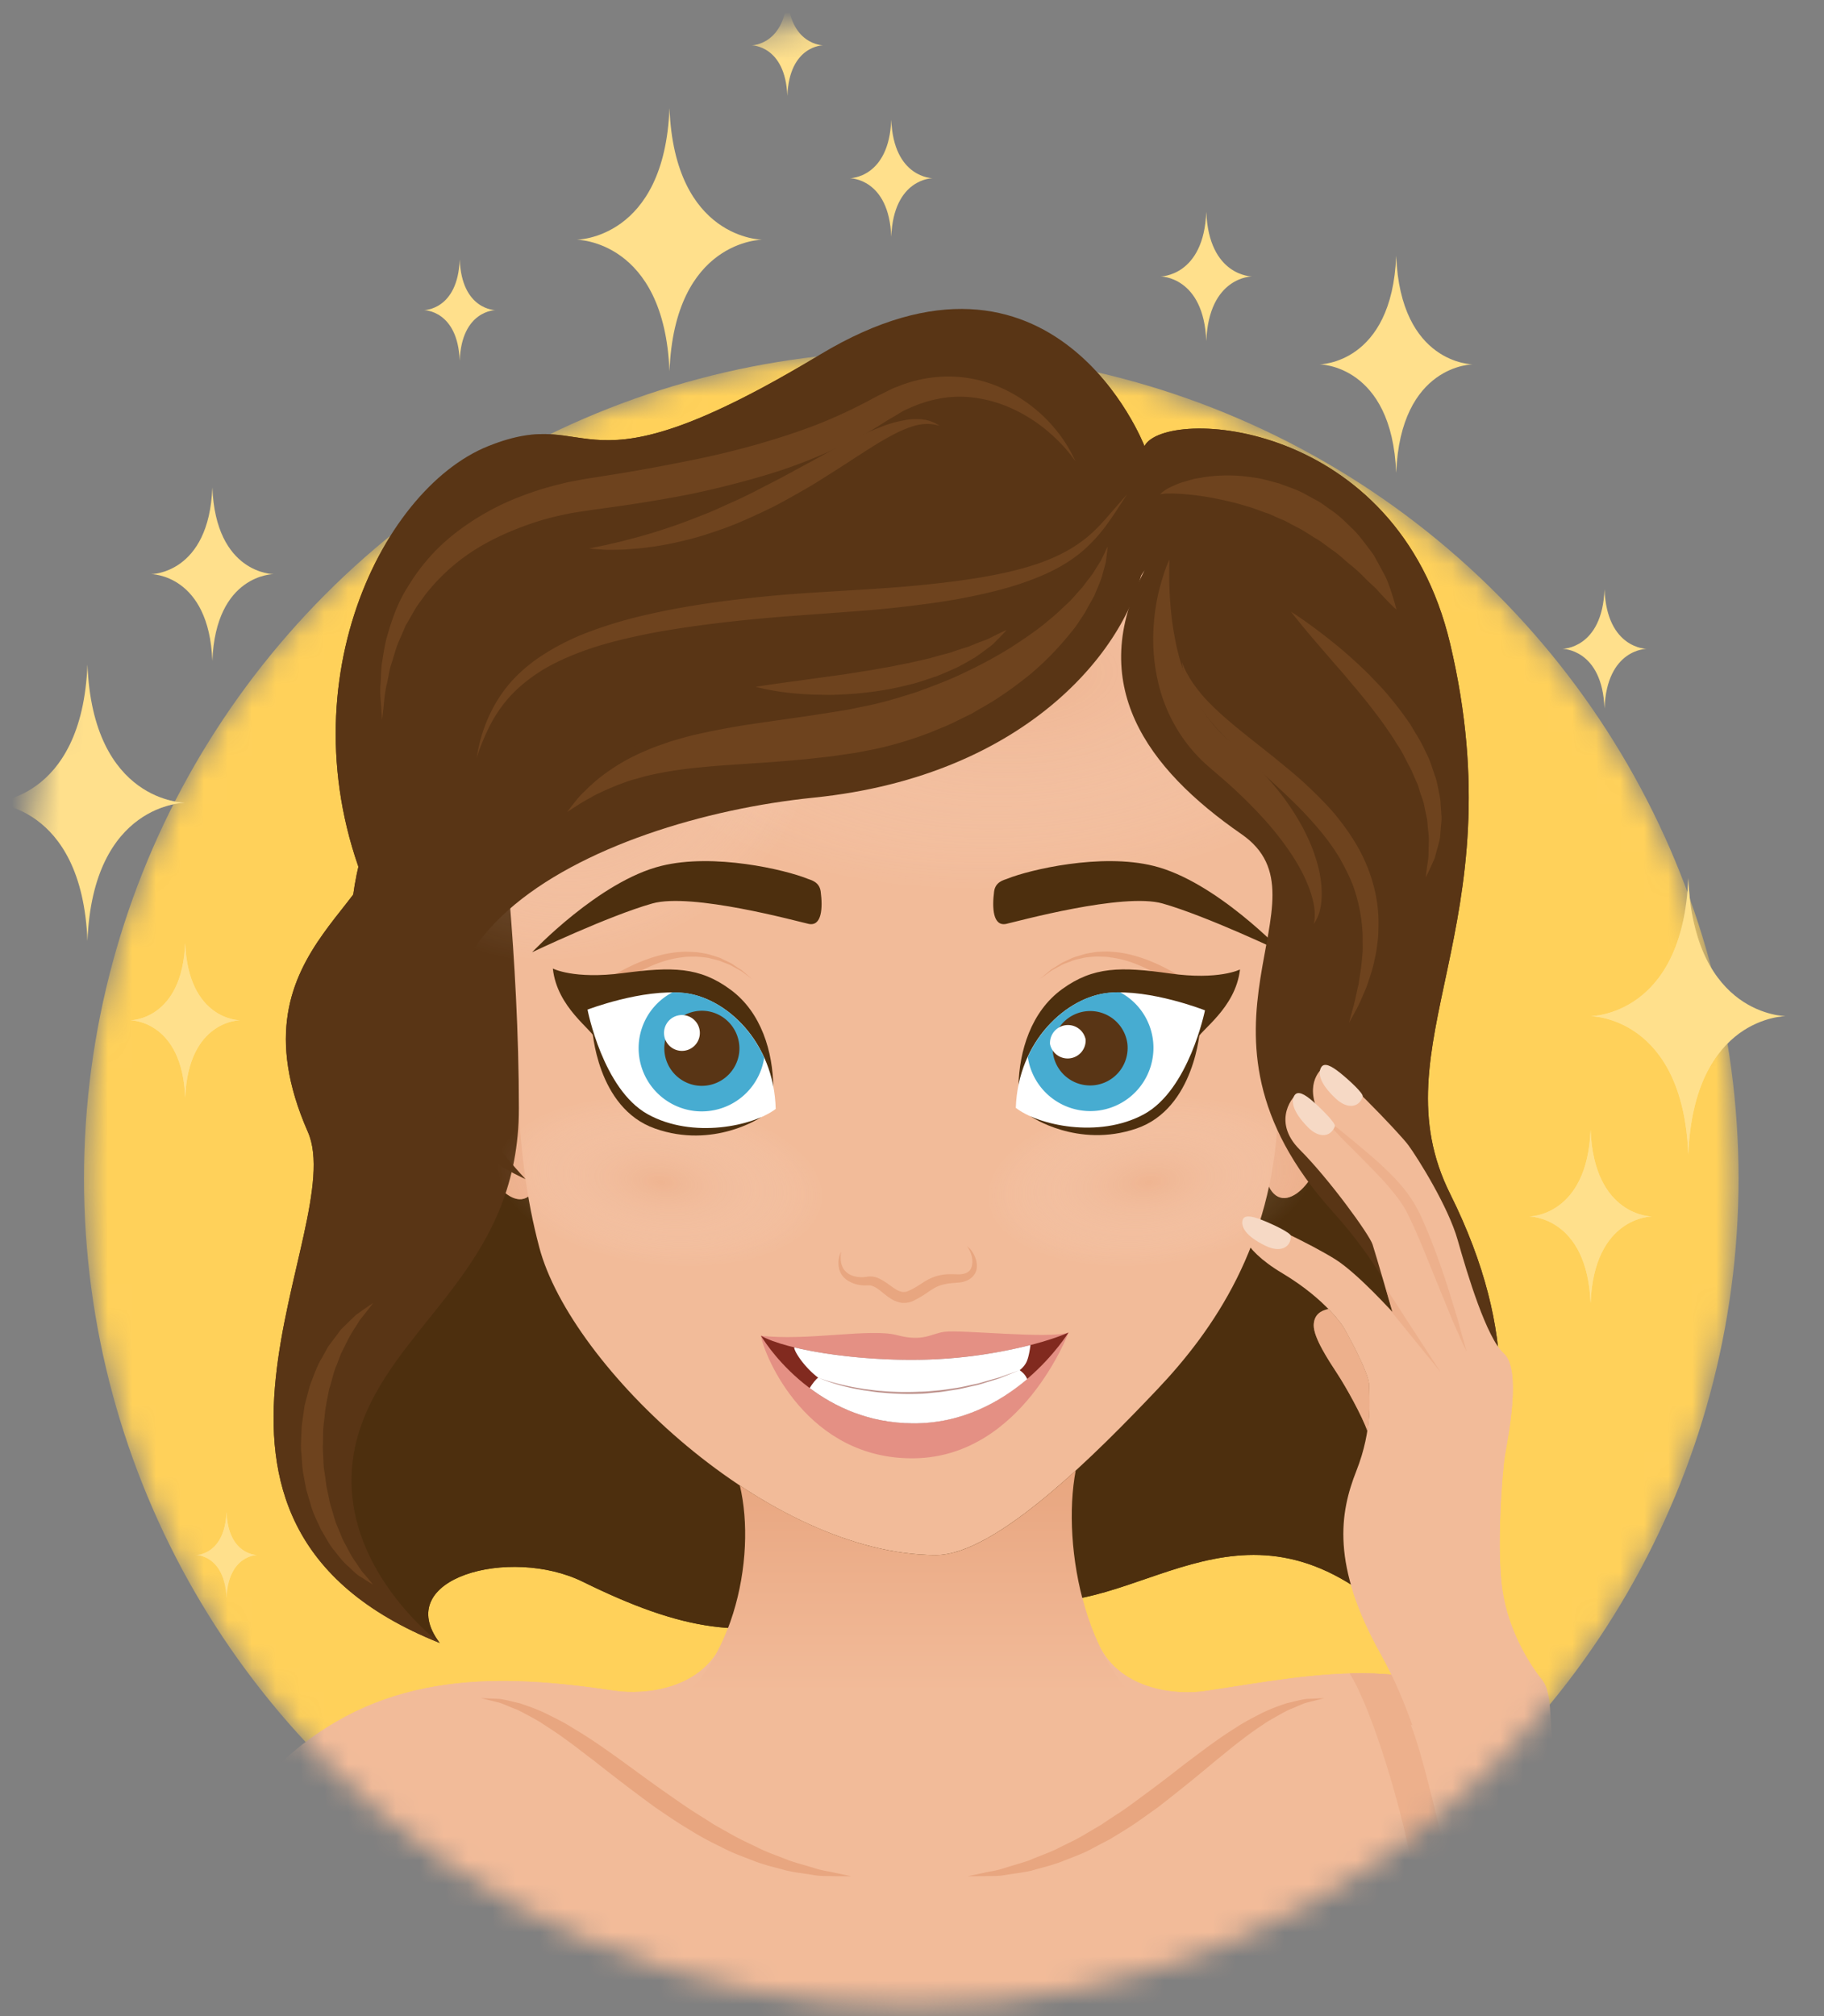 <svg width="76" height="84" viewBox="0 0 76 84" fill="none" xmlns="http://www.w3.org/2000/svg"><rect x="0" y="0" width="76" height="84" fill="#808080" stroke="none"/><mask id="mask0" maskUnits="userSpaceOnUse" x="3" y="14" width="70" height="70"><circle r="34.47" transform="matrix(-1 0 0 1 37.97 49.1)" fill="#FFD15A"/></mask><g mask="url(#mask0)"><circle r="34.47" transform="matrix(-1 0 0 1 37.97 49.1)" fill="#FFD15A"/><path d="M77.647 103.154s-8.791-26.51-13.778-30.896c-4.148-3.648-8.948-2.5-13.667-1.799-1.101.167-3.678.026-4.537-2.192l-8.27.308v20.528l18.683-1.96s3.395 1.247 3.668 1.798c1.02 2.046 3.734 16.693 5.462 19.058 2.91 3.966 12.439-4.845 12.439-4.845z" fill="#F2BB99"/><path d="M-1.803 103.143s8.792-25.56 13.778-29.945c4.148-3.648 8.948-3.451 13.667-2.749 1.102.162 3.678.025 4.537-2.193l8.271.308v20.529l-18.684-1.966s-3.39 1.248-3.668 1.799c-1.02 2.046-3.734 16.693-5.462 19.058-2.91 3.971-12.439-4.841-12.439-4.841z" fill="#F2BB99"/><path opacity=".5" d="M63.869 72.258c-2.375-2.092-4.967-2.607-7.634-2.536 1.697 2.647 5.8 17.466.828 17.188l.167.672c.505.207 1.086.46 1.571.702.005 0 .01.005.015.005.026.015.05.025.076.04.005 0 .005.006.01.006.026.015.05.025.076.04.005 0 .005.005.01.005.05.03.106.056.152.086.005.005.01.005.015.01.02.01.035.02.056.03.01.005.015.005.02.01l.05.03c.005.006.01.006.015.011.046.025.086.056.127.08.005 0 .01.006.015.01.015.011.03.021.04.031.005.005.015.01.02.015.01.005.02.016.03.02.006.006.016.01.021.016.01.01.02.02.035.025.005 0 .005.005.01.01.016.01.03.02.04.035 0 .006.006.006.006.01.01.01.02.02.03.026l.01.01c.01.005.016.015.02.02.006.005.006.01.01.01.006.005.01.016.016.02 0 .006.005.006.005.01.005.01.015.02.015.03 1.02 2.047 3.734 16.694 5.462 19.059 2.905 3.971 12.434-4.841 12.434-4.841s-8.786-26.51-13.773-30.895z" fill="#E8A680"/><path d="M18.321 68.453c-2.041-2.703 2.93-4.042 5.962-2.551 4.108 2.02 6.836 2.521 10.357 1.248 3.517-1.273 3.178-1.46 7.923-.526 4.744.935 9.018-4.981 15.273.566 0 0 4.27-6.058 1.526-13.525-2.748-7.468-8.013-12.141-8.013-12.141L22.666 47.87l-7.397 7.806s-5.643 6.2 3.052 12.777z" fill="#4D2F0E"/><path d="M52.632 42.838c.283-1.44.925-2.35 1.865-2.253.934.096 1.904 2.354 1.43 4.041-.475 1.688-1.233 1.946-.97 3.093.262 1.141-1.521 3.289-2.168 1.53-.652-1.758-.157-6.411-.157-6.411z" fill="#F2BB99"/><path opacity=".5" d="M52.632 42.838c.283-1.44.925-2.35 1.865-2.253.934.096 1.904 2.354 1.43 4.041-.475 1.688-1.233 1.946-.97 3.093.262 1.141-1.521 3.289-2.168 1.53-.652-1.758-.157-6.411-.157-6.411z" fill="#E8A680"/><path d="M54.497 40.584c-.804-.086-1.39.576-1.723 1.677l.556 3.037c-.147-1.303.464-5.457 2.43-3.239-.298-.813-.788-1.424-1.263-1.475zM22.54 42.888c-.283-1.44-.93-2.355-1.864-2.253-.935.1-1.905 2.354-1.43 4.041.475 1.688 1.233 1.946.97 3.093-.263 1.141 1.52 3.289 2.167 1.53.647-1.763.157-6.411.157-6.411z" fill="#F2BB99"/><path opacity=".5" d="M22.54 42.888c-.283-1.44-.93-2.355-1.864-2.253-.935.1-1.905 2.354-1.43 4.041.475 1.688 1.233 1.946.97 3.093-.263 1.141 1.52 3.289 2.167 1.53.647-1.763.157-6.411.157-6.411z" fill="#E8A680"/><path d="M20.675 40.634c.804-.086 1.39.576 1.723 1.678l-.55 3.036c.141-1.303-.465-5.456-2.43-3.238.293-.814.778-1.425 1.258-1.476z" fill="#F2BB99"/><path d="M39.006 64.79c2.521 0 6.806-4.365 9.2-6.886 2.395-2.521 4.79-6.048 5.038-11.343.252-5.29.379-14.111-.632-18.901-1.01-4.79-7.937-10.711-15.374-10.206-7.433.505-17.168 5.169-16.39 16.107.783 11.02.525 14.248 1.621 18.406 1.309 4.972 9.57 12.823 16.537 12.823z" fill="#F2BB99"/><path opacity=".3" d="M59.73 26.675c.45 4.88-6.75 9.534-16.086 10.393-9.332.858-17.264-2.4-17.714-7.281-.45-4.876 6.755-9.529 16.087-10.393 9.332-.859 17.264 2.4 17.714 7.28z" fill="url(#paint0_radial)"/><path d="M15.578 34.041c1.526 3.461-6.255 5.154-2.749 13.122 1.768 4.021-7.17 16.238 5.492 21.29 0 0-5.487-4.097-3.052-9.624 1.774-4.032 6.351-6.361 6.351-12.651s-.773-12.616-.773-12.616l-5.27.48z" fill="#593515"/><path opacity=".3" d="M54.699 48.42c.232 1.915-2.633 3.84-6.402 4.3-3.769.455-7.007-.727-7.24-2.647-.232-1.92 2.633-3.845 6.402-4.3 3.764-.455 7.007.728 7.24 2.647z" fill="url(#paint1_radial)"/><path opacity=".3" d="M33.524 28.019c1.799 3.456-.536 8.235-5.22 10.675-4.683 2.44-9.937 1.612-11.741-1.844-1.799-3.456.536-8.235 5.22-10.676 4.683-2.44 9.942-1.616 11.741 1.845z" fill="url(#paint2_radial)"/><path opacity=".3" d="M20.731 48.42c-.232 1.915 2.632 3.84 6.402 4.3 3.769.455 7.007-.727 7.24-2.647.232-1.92-2.632-3.845-6.402-4.3-3.769-.455-7.012.728-7.24 2.647z" fill="url(#paint3_radial)"/><path d="M33.635 36.608c.152.06.505.126.56.536.092.692.046 1.465-.504 1.349-.46-.102-4.876-1.314-6.513-.85-1.824.516-5.007 2.032-5.007 2.032s2.79-2.961 5.381-3.598c2.193-.545 5.164.162 6.083.53zm8.347 0c-.157.06-.505.126-.561.536-.091.692-.046 1.465.505 1.349.46-.102 4.87-1.314 6.513-.85 1.824.516 5.007 2.032 5.007 2.032s-2.79-2.961-5.381-3.598c-2.193-.545-5.164.162-6.083.53z" fill="#4D2F0E"/><path d="M47.686 23.315c-.536 3.506-4.754 8.998-13.778 9.918-9.029.914-20.948 6.315-12.01 15.895 0 0-10.443-4.512-6.32-15.087C19.695 23.467 33.6 27.58 39.602 26.67c8.084-1.218 8.084-3.355 8.084-3.355z" fill="#593515"/><path d="M47.686 23.77c-2.466 4.729.08 8.24 4.042 10.984 3.966 2.743-3.138 8.038 3.814 15.743 7.67 8.508 2.29 16.693 2.29 16.693s8.477-5.628 2.591-17.446c-3.092-6.204 2.79-11.12 0-22.922-2.223-9.403-11.883-9.873-12.737-8.236 0 0-3.739-9.71-13.51-3.815-10.363 6.255-9.251 1.981-13.829 3.815-4.577 1.829-8.735 10.524-4.77 19.118 0 0 5.745-7.068 13.248-6.76 7.498.303 16.193-3.051 18.86-7.174z" fill="#593515"/><path d="M46.155 22.77s-.01.106-.035.298c-.01.096-.026.217-.046.358-.035.142-.08.298-.131.485-.046.187-.126.38-.212.586-.046.107-.091.213-.137.329l-.187.333c-.065.117-.131.233-.197.36a42.93 42.93 0 01-.237.358c-.157.252-.359.49-.566.737a12.3 12.3 0 01-1.48 1.48c-.581.466-1.213.935-1.915 1.335-.177.1-.354.202-.53.308-.188.09-.375.182-.562.273-.368.197-.768.343-1.162.51-.798.303-1.632.56-2.486.727-.217.04-.419.086-.646.122l-.611.09c-.4.066-.834.102-1.243.152a60.25 60.25 0 01-2.39.192c-.763.056-1.5.096-2.183.167a17.36 17.36 0 00-1.9.278c-.146.03-.288.066-.424.096-.136.04-.268.076-.4.116-.267.06-.5.162-.727.243-.444.181-.843.353-1.147.535-.318.167-.55.324-.717.43l-.253.161s.066-.08.182-.237c.127-.152.293-.394.566-.642a6.773 6.773 0 011.04-.864 8.043 8.043 0 011.562-.838c.298-.137.622-.233.95-.354.333-.096.677-.202 1.036-.283a31.826 31.826 0 012.233-.425c.763-.11 1.551-.227 2.35-.338l1.181-.182.612-.1.566-.117c.763-.142 1.51-.369 2.243-.601.722-.263 1.435-.526 2.097-.854a18.637 18.637 0 001.87-1.016c.565-.369 1.1-.727 1.55-1.111.233-.187.445-.38.637-.566.101-.091.197-.182.293-.273.086-.096.172-.187.248-.278.08-.09.161-.177.237-.263.07-.09.136-.176.197-.262.131-.167.258-.319.339-.47.096-.147.176-.283.252-.4.06-.126.116-.237.157-.323.076-.172.126-.262.126-.262z" fill="#6E431E"/><path d="M44.821 61.269c-2.036 1.864-4.26 3.521-5.815 3.521-2.693 0-5.578-1.177-8.18-2.9.722 3.017-.273 7.953-3.577 9.731h21.21c-3.208-1.728-4.244-7.16-3.638-10.352z" fill="url(#paint4_linear)"/><path d="M58.786 71.874c.904 2.183 3.37 13.869 4.012 19.33.641 5.462.369 17.164 5.29 21.226 4.916 4.057 7.786 2.4 8.695.995.904-1.404 1.627-5.29 1.258-8.311-.283-2.319-1.784-6.932-3.981-11.873-2.82-6.32-8.504-17.734-9.135-19.745-.632-2.006-6.139-1.622-6.139-1.622z" fill="#F2BB99"/><path d="M64.925 73.496c-.516-1.44-.117-2.815-.682-3.522-.566-.707-1.39-2.046-1.642-3.709-.253-1.662-.02-4.905.11-5.668.132-.763.683-3.537-.045-4.194-.727-.657-1.526-3.314-1.925-4.724-.394-1.41-1.682-3.45-2.056-3.961-.374-.515-3.153-3.385-3.4-3.32-.248.066-.945.748-.334 1.971 0 0-.763-.783-.884-.793-.121-.005-1.132 1.106.09 2.324 1.224 1.223 2.896 3.532 3.032 3.946.137.414.829 2.82.829 2.82s-1.44-1.602-2.375-2.194c-.94-.59-3.456-1.859-3.759-1.632-.298.223-.278 1.122 1.562 2.218 1.839 1.102 2.536 2.244 2.536 2.244s1.056 1.859 1.06 2.39c.006.53.163 1.839-.525 3.587-.687 1.743-1.07 3.915 1.036 7.674 2.107 3.764 3.011 9.721 3.011 9.721l5.705-1.94-1.344-3.238z" fill="#F2BB99"/><path opacity=".5" d="M54.951 46.364s.116.147.334.39c.222.242.535.59.934.985.4.394.86.858 1.334 1.359.238.252.465.525.677.803.106.141.207.293.293.434.096.167.172.324.248.486.318.661.59 1.354.854 2 .262.647.51 1.253.722 1.769.207.52.404.944.536 1.248.136.298.222.464.222.464l-.136-.495c-.091-.313-.208-.768-.374-1.303-.167-.536-.354-1.162-.591-1.824a23.79 23.79 0 00-.819-2.056 5.933 5.933 0 00-.601-.99 8.323 8.323 0 00-.743-.82c-.505-.5-1.02-.909-1.445-1.273-.864-.702-1.445-1.177-1.445-1.177zm5.073 10.802l-2.259-2.778c.162.171.258.278.258.278s-.136-.475-.303-1.046l2.304 3.546z" fill="#E8A680"/><path d="M55.355 54.54c.44.454.632.762.632.762s1.056 1.86 1.06 2.39c0 .343.072 1.025-.07 1.94-.217-.632-.904-1.864-1.258-2.4-.349-.535-.99-1.495-.98-2.021.01-.445.308-.611.616-.672z" fill="#F2BB99"/><path opacity=".5" d="M55.355 54.54c.44.454.632.762.632.762s1.056 1.86 1.06 2.39c0 .343.072 1.025-.07 1.94-.217-.632-.904-1.864-1.258-2.4-.349-.535-.99-1.495-.98-2.021.01-.445.308-.611.616-.672z" fill="#E8A680"/><path d="M56.78 45.692c-.146.445-.626.546-1.127.076-.682-.642-.737-1.056-.61-1.288.125-.228.419-.081.792.217.37.298.99.864.945.995zm-1.162 1.238c-.167.44-.652.52-1.132.025-.651-.667-.687-1.086-.555-1.308.136-.222.424-.066.783.247.358.314.955.91.904 1.036zm-1.828 4.572c-.01.47-.435.708-1.057.405-.843-.41-1.015-.788-.965-1.046.05-.258.374-.207.819-.03.444.176 1.202.53 1.202.671z" fill="#F6D9C5"/><path d="M48.727 23.315s-.01.278-.01.748c.005.475.03 1.142.136 1.92.111.778.298 1.662.672 2.516a6.54 6.54 0 001.632 2.319c.364.328.823.717 1.202 1.111.39.394.748.809 1.071 1.228.637.849 1.122 1.738 1.38 2.562.273.818.308 1.56.217 2.056a1.79 1.79 0 01-.182.55c-.06.117-.106.172-.106.172s.086-.272.015-.727c-.066-.455-.283-1.066-.667-1.733-.389-.667-.93-1.39-1.591-2.097a20.96 20.96 0 00-1.061-1.056c-.38-.353-.753-.657-1.198-1.05a6.502 6.502 0 01-1.137-1.365 6.781 6.781 0 01-.712-1.55 7.888 7.888 0 01-.313-2.911 8.29 8.29 0 01.384-1.986c.136-.46.268-.707.268-.707z" fill="#6E431E"/><path d="M49.242 27.584s.03.066.081.187c.045.127.142.298.263.505.126.208.303.44.515.698.222.252.49.52.798.798.617.556 1.395 1.147 2.224 1.814.409.338.843.682 1.258 1.066.414.389.828.793 1.212 1.238.374.454.723.934 1.01 1.45a6.8 6.8 0 01.642 1.606c.142.546.202 1.092.192 1.602-.005.253-.005.5-.045.738-.026.237-.06.465-.116.677-.076.43-.223.808-.329 1.136-.136.324-.253.607-.364.83-.237.444-.373.686-.373.686s.07-.278.202-.753c.065-.237.116-.535.197-.858.045-.339.12-.713.146-1.122a3.77 3.77 0 00.02-.637 5.045 5.045 0 00-.025-.672 6.732 6.732 0 00-.283-1.404c-.141-.475-.384-.935-.631-1.39a9.168 9.168 0 00-.94-1.293c-.697-.834-1.526-1.572-2.299-2.289-.778-.707-1.516-1.394-2.077-2.056a7.374 7.374 0 01-.702-.955 4.34 4.34 0 01-.399-.829 2.744 2.744 0 01-.146-.566 2.363 2.363 0 00-.03-.207zm4.552-2.097s.713.445 1.688 1.228c.495.39 1.04.874 1.602 1.43.267.293.565.57.823.904.273.319.526.662.773 1.01.126.172.222.37.339.546.11.182.217.37.308.561.09.192.192.38.263.576.07.197.136.394.202.591.075.192.106.394.146.586.036.198.086.38.086.571.015.187.025.37.04.546.006.177-.025.349-.035.51-.015.162-.015.319-.05.46-.036.142-.071.278-.106.404-.036.127-.066.243-.096.349-.046.101-.086.197-.127.283-.151.338-.247.52-.247.52s.025-.212.075-.57c.016-.087.026-.188.04-.294 0-.106.006-.222.006-.348.005-.122.01-.253.01-.39 0-.136-.02-.277-.035-.429-.02-.146-.016-.303-.05-.46-.036-.156-.067-.318-.102-.48-.025-.166-.09-.328-.147-.495-.065-.161-.09-.343-.176-.51-.076-.167-.147-.338-.223-.51-.09-.167-.176-.339-.267-.51a4.251 4.251 0 00-.293-.51c-.112-.168-.203-.34-.324-.501a14.79 14.79 0 00-.702-.97c-.238-.319-.49-.617-.733-.915-.252-.283-.48-.58-.717-.838l-.652-.753c-.404-.47-.743-.864-.97-1.152-.222-.268-.349-.44-.349-.44zm-5.461-4.895l.106-.091a1.82 1.82 0 01.343-.212c.157-.066.349-.167.582-.223.116-.035.237-.07.368-.106.132-.03.273-.045.42-.076a6.622 6.622 0 012.026.005c.373.036.742.157 1.121.253.364.142.758.258 1.107.46l.53.288c.172.1.329.227.49.338.334.218.607.49.874.753.278.248.486.546.693.814.1.136.207.262.283.399l.222.404c.136.258.273.485.349.712.085.223.146.42.197.581.1.324.141.51.141.51s-.147-.13-.379-.368a14.48 14.48 0 01-.4-.43c-.146-.166-.353-.328-.535-.52a6.645 6.645 0 00-.641-.581c-.238-.192-.46-.42-.733-.596-.131-.096-.263-.197-.399-.293-.126-.101-.283-.177-.424-.273-.142-.091-.288-.177-.43-.268l-.455-.237a2.963 2.963 0 00-.46-.223c-.156-.065-.308-.141-.464-.207-.324-.1-.627-.242-.94-.318-.308-.101-.616-.172-.914-.243-.294-.06-.582-.12-.844-.161-.268-.036-.516-.071-.733-.086-.222-.026-.414-.026-.576-.036-.146.01-.283-.01-.374.016l-.151.015zm-6.392 5.658s-.116.132-.328.35c-.111.1-.222.247-.404.368-.172.131-.37.278-.592.43-.227.13-.474.277-.747.414a17.26 17.26 0 01-.874.374c-.314.1-.632.217-.97.308-.334.08-.677.166-1.021.227-.687.121-1.384.197-2.031.217-.323.026-.642.01-.935.005a13.527 13.527 0 01-.838-.045c-1.036-.086-1.713-.283-1.713-.283s.692-.111 1.697-.242c.5-.071 1.087-.152 1.718-.238.314-.04.632-.096.96-.147.329-.045.652-.106.98-.166.329-.05.652-.132.975-.187.319-.07.632-.142.935-.212.298-.091.591-.162.864-.238.263-.096.526-.177.763-.252.222-.096.435-.177.627-.248.197-.066.353-.167.49-.227.283-.142.444-.207.444-.207zm2.875-7.028s-.086-.116-.248-.328a6.885 6.885 0 00-.788-.819 6.475 6.475 0 00-1.44-.97 5.462 5.462 0 00-2.096-.57c-.783-.046-1.632.126-2.44.51-.208.08-.395.222-.597.333-.217.121-.43.263-.647.4a14.76 14.76 0 01-1.43.767c-.99.47-2.04.895-3.137 1.223a39.012 39.012 0 01-3.345.844 62.66 62.66 0 01-3.38.55c-.268.04-.576.076-.813.117-.268.04-.556.075-.798.131-.496.096-1.006.227-1.48.389-.956.323-1.85.738-2.613 1.253a8.122 8.122 0 00-1.88 1.774c-.116.166-.237.323-.348.485a58.29 58.29 0 00-.283.495c-.046.08-.091.161-.142.237-.035.08-.07.167-.106.248l-.207.475c-.126.313-.197.621-.293.899-.09.278-.121.55-.177.788-.116.48-.126.87-.161 1.137l-.046.41-.03-.41c-.005-.268-.081-.662-.03-1.167.02-.253.01-.536.06-.839.05-.303.096-.631.182-.98.192-.682.44-1.475.935-2.228a8.062 8.062 0 011.925-2.158 10.56 10.56 0 012.814-1.566 12.605 12.605 0 011.637-.5c.293-.08.55-.116.828-.172.309-.055.556-.086.84-.136a68.683 68.683 0 003.303-.586 36.787 36.787 0 003.234-.763c1.046-.308 2.066-.637 3.016-1.051A21.2 21.2 0 0036 16.797c.228-.116.445-.242.678-.354.247-.116.47-.252.727-.338.98-.4 2.021-.5 2.925-.354.91.137 1.678.5 2.274.9a6.11 6.11 0 011.37 1.232c.328.39.525.738.656.97.121.243.187.37.187.37z" fill="#6E431E"/><path d="M24.55 22.855s.243-.055.668-.141c.207-.05.465-.106.753-.177.288-.081.616-.157.965-.263.348-.096.722-.222 1.116-.354.394-.136.803-.293 1.223-.46.424-.161.844-.363 1.278-.555.435-.192.864-.41 1.293-.637.435-.217.865-.444 1.284-.677.424-.227.844-.454 1.243-.677.813-.44 1.586-.844 2.299-1.111a4.816 4.816 0 011.005-.293c.308-.06.591-.06.819-.026.227.03.394.106.495.162.1.056.156.091.156.091s-.06-.015-.172-.04a1.708 1.708 0 00-.485-.026c-.414.026-.965.253-1.591.612-.627.358-1.334.838-2.112 1.334-.389.242-.793.51-1.218.752-.424.243-.858.49-1.303.723-.45.222-.904.434-1.36.631-.454.198-.914.36-1.363.506-.445.151-.89.262-1.309.358-.42.096-.824.167-1.197.213-.37.055-.718.07-1.021.096-.308.01-.57.015-.788.01-.43-.03-.677-.05-.677-.05zm22.413-2.263l-.192.293c-.126.187-.298.475-.55.823a6.633 6.633 0 01-1.031 1.178c-.455.409-1.05.783-1.743 1.08-.687.299-1.46.541-2.289.733-.823.197-1.708.354-2.617.47-.91.122-1.854.223-2.814.293-.95.071-1.92.142-2.885.212-1.925.152-3.845.364-5.613.688-.88.172-1.723.364-2.501.616-.773.253-1.48.556-2.087.915-.596.368-1.101.783-1.475 1.217a5.72 5.72 0 00-.819 1.253 9.685 9.685 0 00-.384.905c-.076.217-.11.333-.11.333s.024-.121.065-.343c.05-.223.116-.556.268-.96a5.94 5.94 0 01.717-1.39c.344-.505.839-1.005 1.455-1.445a9.882 9.882 0 012.147-1.122c.799-.303 1.663-.56 2.567-.757 1.804-.41 3.754-.647 5.7-.814 1.954-.151 3.88-.217 5.678-.399 1.794-.182 3.466-.43 4.805-.89.667-.232 1.248-.52 1.718-.853.47-.329.823-.702 1.101-1.016.566-.651.89-1.02.89-1.02zM15.547 54.291s-.126.172-.353.455c-.056.071-.121.152-.192.238l-.182.293a5.31 5.31 0 00-.404.707l-.207.414c-.056.152-.117.303-.177.465-.142.308-.197.667-.319 1.016-.065.364-.156.732-.186 1.121-.02.192-.051.384-.061.581l-.01.586c-.015.197.01.395.015.587.01.197.01.394.05.58.03.193.056.38.076.572.04.187.081.368.117.55.03.182.09.354.141.526.05.172.096.338.152.5l.191.455c.056.151.122.293.198.419.141.263.262.515.409.707.141.202.247.394.374.52.232.273.364.44.364.44s-.177-.106-.49-.308c-.167-.09-.324-.248-.516-.43-.202-.166-.389-.398-.586-.656-.217-.243-.369-.561-.566-.88-.152-.338-.344-.687-.444-1.08-.061-.198-.117-.395-.177-.597-.04-.202-.081-.414-.117-.621-.045-.212-.055-.425-.07-.642-.01-.217-.046-.43-.036-.647l.026-.651c.015-.218.055-.43.08-.642l.046-.313.08-.308c.056-.203.102-.405.168-.597.146-.379.272-.752.47-1.07l.262-.476c.106-.141.207-.278.303-.404.101-.126.177-.258.288-.364.106-.106.207-.202.303-.298.091-.09.182-.172.263-.252l.248-.177c.293-.207.47-.319.47-.319z" fill="#6E431E"/><path d="M70.346 36.578c-.222 5.76-4.072 5.76-4.072 5.76s3.845 0 4.072 5.764c.227-5.765 4.072-5.765 4.072-5.765s-3.85.005-4.072-5.76zM3.644 27.686c-.228 5.76-4.072 5.76-4.072 5.76s3.844 0 4.072 5.76c.227-5.76 4.072-5.76 4.072-5.76s-3.85.004-4.072-5.76zm54.531-17.027c-.177 4.522-3.198 4.522-3.198 4.522s3.02 0 3.198 4.522c.177-4.522 3.193-4.522 3.193-4.522s-3.016 0-3.193-4.522zm-30.28-6.154c-.212 5.482-3.875 5.482-3.875 5.482s3.658 0 3.875 5.482c.213-5.482 3.87-5.482 3.87-5.482s-3.657-.005-3.87-5.482zm38.96 20.048c-.096 2.48-1.753 2.48-1.753 2.48s1.657 0 1.753 2.482c.096-2.481 1.753-2.481 1.753-2.481s-1.657-.005-1.753-2.481zM19.154 10.815c-.08 2.107-1.49 2.107-1.49 2.107s1.41 0 1.49 2.107c.081-2.107 1.491-2.107 1.491-2.107s-1.405 0-1.49-2.107zM9.439 62.992C9.369 64.79 8.17 64.79 8.17 64.79s1.197 0 1.268 1.798c.07-1.798 1.268-1.798 1.268-1.798s-1.203 0-1.268-1.8zm56.835-15.92c-.142 3.612-2.552 3.612-2.552 3.612s2.41 0 2.552 3.613c.141-3.613 2.551-3.613 2.551-3.613s-2.41 0-2.551-3.612zM8.848 20.309c-.142 3.612-2.552 3.612-2.552 3.612s2.41 0 2.552 3.613c.141-3.613 2.551-3.613 2.551-3.613s-2.41 0-2.551-3.612zM7.716 39.286c-.126 3.223-2.279 3.223-2.279 3.223s2.153 0 2.28 3.224c.125-3.224 2.278-3.224 2.278-3.224s-2.153 0-2.279-3.223z" fill="#FFE08C"/><path d="M25.319 40.766s.085-.05.242-.136c.152-.086.38-.212.657-.349.556-.267 1.344-.58 2.177-.621.208-.02.415.005.617.01.202.03.404.055.586.111.182.06.369.101.52.187.157.08.314.136.44.227a9.1 9.1 0 00.349.228c.096.08.176.151.242.207l.212.182-.222-.167c-.07-.05-.157-.116-.258-.187-.106-.06-.227-.126-.358-.197-.127-.08-.288-.126-.445-.192-.157-.07-.338-.096-.515-.147-.182-.04-.374-.05-.566-.065-.192.005-.39-.005-.586.03-.783.091-1.511.44-2.021.733-.258.151-.46.288-.612.384l-.232.151-.227-.389z" fill="#E8A680"/><path d="M24.828 43.313c-.136-.415-1.616-1.319-1.793-2.96 0 0 .874.459 2.92.191 2.047-.268 3.193-.268 4.487.692 1.298.955 1.758 2.612 1.778 4.037.02 1.162-7.392-1.96-7.392-1.96z" fill="#4D2F0E"/><path d="M24.677 42.853s.172 3.31 2.617 4.168c2.44.86 4.41-.47 4.41-.47l-7.027-3.698z" fill="#4D2F0E"/><path d="M32.321 46.203c-.93.712-3.455 1.258-5.33.222-1.874-1.036-2.511-4.36-2.511-4.36s2.274-.874 4.017-.692c1.743.181 3.754 2.02 3.824 4.83z" fill="#fff"/><path d="M28.896 46.283a2.632 2.632 0 002.945-2.213c-.712-1.581-2.096-2.571-3.35-2.703a4.827 4.827 0 00-.474-.02 2.627 2.627 0 00-1.385 1.98 2.635 2.635 0 002.264 2.956z" fill="#47ACD1"/><path d="M30.796 43.884a1.569 1.569 0 01-1.759 1.344 1.569 1.569 0 01-1.344-1.759 1.57 1.57 0 011.759-1.343 1.572 1.572 0 011.344 1.758z" fill="#593515"/><path d="M29.154 43.136a.746.746 0 11-1.48-.197.746.746 0 111.48.197z" fill="#fff"/><path d="M49.136 41.18l-.233-.151a11.516 11.516 0 00-.606-.39c-.505-.297-1.228-.65-2.01-.747-.198-.04-.39-.03-.587-.04-.192.015-.384.02-.566.06-.177.046-.358.071-.515.142-.162.065-.318.106-.445.187-.131.07-.252.136-.358.197-.101.07-.187.136-.258.187l-.227.161s.075-.065.212-.177l.247-.207c.101-.065.223-.141.354-.222.126-.09.283-.147.44-.222.156-.086.338-.121.525-.182.182-.06.379-.081.581-.116.202-.005.41-.03.616-.005.84.045 1.622.363 2.173.636.278.142.5.268.652.354l.242.136-.237.4z" fill="#E8A680"/><path d="M49.848 43.338c.142-.414 1.627-1.304 1.819-2.946 0 0-.88.455-2.92.167-2.047-.288-3.188-.293-4.492.652-1.303.945-1.784 2.592-1.819 4.022-.035 1.162 7.412-1.895 7.412-1.895z" fill="#4D2F0E"/><path d="M50 42.878s-.202 3.31-2.653 4.143c-2.45.834-4.406-.51-4.406-.51L50 42.878z" fill="#4D2F0E"/><path d="M42.325 46.157c.924.723 3.446 1.289 5.33.273 1.885-1.016 2.552-4.335 2.552-4.335s-2.269-.894-4.012-.728c-1.743.167-3.774 1.986-3.87 4.79z" fill="#fff"/><path d="M45.75 46.273a2.63 2.63 0 01-2.925-2.238c.728-1.576 2.122-2.551 3.37-2.673a4.96 4.96 0 01.475-.02 2.624 2.624 0 011.37 1.99 2.635 2.635 0 01-2.29 2.941z" fill="#47ACD1"/><path d="M43.87 43.853a1.563 1.563 0 103.103-.383 1.563 1.563 0 00-3.102.383z" fill="#593515"/><path d="M43.75 43.495a.75.75 0 001.485-.182.75.75 0 00-1.485.182z" fill="#fff"/><path d="M35.045 52.134s-.005.03-.01.091c-.01.061-.006.147-.006.253a.91.91 0 00.096.354.722.722 0 00.329.293c.146.065.328.096.52.086.046 0 .096-.01.142-.016.09-.01.106-.015.197-.01.182.01.293.071.42.137.232.131.419.293.605.404.187.111.344.136.51.06.223-.095.4-.212.617-.353.212-.142.48-.263.738-.308.252-.05.515-.036.712-.03a.95.95 0 00.263-.03.455.455 0 00.197-.102c.106-.096.136-.253.141-.389a.999.999 0 00-.07-.369c-.076-.202-.167-.293-.167-.293l.07.056a.83.83 0 01.172.202c.061.096.127.227.162.389.03.156.046.384-.111.576-.137.192-.42.293-.642.303-.237.02-.434.03-.641.086-.208.045-.384.151-.581.283a4.806 4.806 0 01-.677.404.952.952 0 01-.49.066 1.218 1.218 0 01-.43-.172c-.237-.152-.41-.328-.581-.435a.949.949 0 00-.227-.106c-.02-.015-.122-.005-.137-.01-.06 0-.126.005-.187 0a1.32 1.32 0 01-.651-.197.799.799 0 01-.354-.455 1.064 1.064 0 01-.03-.424c.04-.232.11-.339.1-.344z" fill="#E8A680"/><path d="M31.705 55.65c1.885.233 4.552-.317 5.664-.024 1.106.293 1.435-.066 1.98-.137.713-.096 4.38.308 5.174.03 0 0-2.814 2.032-5.285 2.198-2.47.172-6.649-1.222-6.649-1.222l-.884-.844z" fill="#E49084"/><path d="M31.705 55.651c.137.84 1.915 5.18 6.401 5.108 4.487-.07 6.417-5.239 6.417-5.239l-6.159 3.077-6.659-2.946z" fill="#E49084"/><path d="M31.705 55.651c1.071.612 4.25 1.102 7.058.99 2.815-.11 5.033-.788 5.755-1.121 0 0-2.324 3.81-6.492 3.78-4.23-.026-6.32-3.649-6.32-3.649z" fill="#812A1F"/><path d="M42.79 56.702c.071-.177.117-.435.147-.662a20.226 20.226 0 01-4.173.601c-2.006.076-4.189-.146-5.67-.505h-.004c.015.273.768 1.278 1.475 1.53.712.259 3.193.587 5.335.264 2.138-.324 2.739-.844 2.89-1.228z" fill="#fff"/><path d="M42.487 57.09c-.086-.06-8.256.233-8.392.309-.086.045-.248.252-.359.434 1.031.773 2.46 1.46 4.295 1.47 2.061.016 3.668-.909 4.77-1.843-.087-.213-.248-.324-.314-.37z" fill="#fff"/><path opacity=".5" d="M34.09 57.399s.5.197 1.288.359c.197.045.414.075.637.116.232.025.47.066.722.08.5.046 1.041.056 1.577.031.267 0 .535-.035.798-.056.263-.025.52-.07.768-.106.247-.04.485-.1.707-.146.228-.04.43-.116.627-.167.192-.06.374-.096.525-.157.152-.055.288-.1.394-.14.223-.077.344-.122.344-.122l-.339.136c-.106.046-.237.096-.389.157-.146.066-.328.111-.52.172-.192.055-.4.131-.627.177-.227.05-.46.11-.712.156-.253.035-.51.086-.773.116-.263.02-.53.06-.803.066a11.91 11.91 0 01-1.592-.05c-.253-.016-.495-.066-.727-.092-.228-.045-.445-.075-.642-.126a7.556 7.556 0 01-1.263-.404z" fill="#812A1F"/><path d="M20.039 70.752l.753.03c.237.026.525.107.858.183.324.106.683.232 1.062.409.368.187.783.379 1.177.636a17.9 17.9 0 011.248.809c.843.58 1.707 1.243 2.592 1.86.44.307.879.62 1.323.898.223.137.445.278.662.42.223.131.445.252.662.374.43.257.874.444 1.283.651.415.198.829.329 1.198.485.379.132.737.218 1.05.319.314.106.597.136.83.192.47.096.732.156.732.156s-.273 0-.753-.005c-.237-.01-.535.01-.864-.055-.328-.056-.712-.091-1.116-.187-.4-.116-.844-.207-1.289-.379-.44-.177-.924-.334-1.38-.586a12.827 12.827 0 01-1.404-.768c-.47-.278-.92-.591-1.374-.9a79.32 79.32 0 01-2.546-1.94c-.405-.298-.784-.61-1.162-.874-.37-.278-.738-.505-1.072-.727a16.016 16.016 0 00-.96-.52c-.298-.107-.555-.238-.783-.304-.46-.11-.727-.177-.727-.177zm35.149 0s-.257.066-.707.177c-.227.06-.47.192-.758.298-.283.137-.59.319-.924.51-.324.223-.672.445-1.026.728-.359.263-.722.576-1.106.88a78.21 78.21 0 01-2.426 1.96c-.44.308-.864.631-1.318.91-.223.14-.45.277-.672.413-.233.122-.46.238-.687.36-.44.252-.915.403-1.34.58-.434.162-.868.258-1.252.374-.394.086-.768.126-1.087.177-.318.066-.61.035-.843.05-.465 0-.733.005-.733.005l.718-.151c.222-.056.505-.08.808-.187.303-.096.652-.192 1.02-.313.36-.157.758-.293 1.163-.48.394-.207.828-.39 1.237-.647.208-.121.425-.248.637-.374.207-.141.42-.283.632-.42.429-.272.843-.595 1.268-.904.42-.313.838-.626 1.248-.95.409-.318.823-.626 1.222-.924.405-.293.799-.576 1.198-.819.379-.257.778-.454 1.137-.641a7.875 7.875 0 011.035-.404c.329-.076.607-.157.84-.177.449-.02.716-.03.716-.03z" fill="#E8A680"/></g><mask id="mask1" maskUnits="userSpaceOnUse" x="0" y="0" width="76" height="81"><ellipse rx="37.121" ry="39.773" transform="matrix(-1 0 0 1 37.97 40.614)" fill="#FFD15A"/></mask><g mask="url(#mask1)"><path d="M77.647 103.154s-8.791-26.51-13.778-30.896c-4.148-3.648-8.948-2.5-13.667-1.799-1.101.167-3.678.026-4.537-2.192l-8.27.308v20.528l18.683-1.96s3.395 1.247 3.668 1.798c1.02 2.046 3.734 16.693 5.462 19.058 2.91 3.966 12.439-4.845 12.439-4.845z" fill="#F2BB99"/><path d="M-1.803 103.143s8.792-25.56 13.778-29.945c4.148-3.648 8.948-3.451 13.667-2.749 1.102.162 3.678.025 4.537-2.193l8.271.308v20.529l-18.684-1.966s-3.39 1.248-3.668 1.799c-1.02 2.046-3.734 16.693-5.462 19.058-2.91 3.971-12.439-4.841-12.439-4.841z" fill="#F2BB99"/><path opacity=".5" d="M63.869 72.258c-2.375-2.092-4.967-2.607-7.634-2.536 1.697 2.647 5.8 17.466.828 17.188l.167.672c.505.207 1.086.46 1.571.702.005 0 .01.005.015.005.026.015.05.025.076.04.005 0 .005.006.01.006.026.015.05.025.076.04.005 0 .005.005.01.005.05.03.106.056.152.086.005.005.01.005.015.01.02.01.035.02.056.03.01.005.015.005.02.01l.05.03c.005.006.01.006.015.011.046.025.086.056.127.08.005 0 .01.006.015.01.015.011.03.021.04.031.005.005.015.01.02.015.01.005.02.016.03.02.006.006.016.01.021.016.01.01.02.02.035.025.005 0 .005.005.01.01.016.01.03.02.04.035 0 .006.006.006.006.01.01.01.02.02.03.026l.01.01c.01.005.016.015.02.02.006.005.006.01.01.01.006.005.01.016.016.02 0 .006.005.006.005.01.005.01.015.02.015.03 1.02 2.047 3.734 16.694 5.462 19.059 2.905 3.971 12.434-4.841 12.434-4.841s-8.786-26.51-13.773-30.895z" fill="#E8A680"/><path d="M18.321 68.453c-2.041-2.703 2.93-4.042 5.962-2.551 4.108 2.02 6.836 2.521 10.357 1.248 3.517-1.273 3.178-1.46 7.923-.526 4.744.935 9.018-4.981 15.273.566 0 0 4.27-6.058 1.526-13.525-2.748-7.468-8.013-12.141-8.013-12.141L22.666 47.87l-7.397 7.806s-5.643 6.2 3.052 12.777z" fill="#4D2F0E"/><path d="M52.632 42.838c.283-1.44.925-2.35 1.865-2.253.934.096 1.904 2.354 1.43 4.041-.475 1.688-1.233 1.946-.97 3.093.262 1.141-1.521 3.289-2.168 1.53-.652-1.758-.157-6.411-.157-6.411z" fill="#F2BB99"/><path opacity=".5" d="M52.632 42.838c.283-1.44.925-2.35 1.865-2.253.934.096 1.904 2.354 1.43 4.041-.475 1.688-1.233 1.946-.97 3.093.262 1.141-1.521 3.289-2.168 1.53-.652-1.758-.157-6.411-.157-6.411z" fill="#E8A680"/><path d="M54.497 40.584c-.804-.086-1.39.576-1.723 1.677l.556 3.037c-.147-1.303.464-5.457 2.43-3.239-.298-.813-.788-1.424-1.263-1.475zM22.54 42.888c-.283-1.44-.93-2.355-1.864-2.253-.935.1-1.905 2.354-1.43 4.041.475 1.688 1.233 1.946.97 3.093-.263 1.141 1.52 3.289 2.167 1.53.647-1.763.157-6.411.157-6.411z" fill="#F2BB99"/><path opacity=".5" d="M22.54 42.888c-.283-1.44-.93-2.355-1.864-2.253-.935.1-1.905 2.354-1.43 4.041.475 1.688 1.233 1.946.97 3.093-.263 1.141 1.52 3.289 2.167 1.53.647-1.763.157-6.411.157-6.411z" fill="#E8A680"/><path d="M20.675 40.634c.804-.086 1.39.576 1.723 1.678l-.55 3.036c.141-1.303-.465-5.456-2.43-3.238.293-.814.778-1.425 1.258-1.476z" fill="#F2BB99"/><path d="M39.006 64.79c2.521 0 6.806-4.365 9.2-6.886 2.395-2.521 4.79-6.048 5.038-11.343.252-5.29.379-14.111-.632-18.901-1.01-4.79-7.937-10.711-15.374-10.206-7.433.505-17.168 5.169-16.39 16.107.783 11.02.525 14.248 1.621 18.406 1.309 4.972 9.57 12.823 16.537 12.823z" fill="#F2BB99"/><path opacity=".3" d="M59.73 26.675c.45 4.88-6.75 9.534-16.086 10.393-9.332.858-17.264-2.4-17.714-7.281-.45-4.876 6.755-9.529 16.087-10.393 9.332-.859 17.264 2.4 17.714 7.28z" fill="url(#paint5_radial)"/><path d="M15.578 34.041c1.526 3.461-6.255 5.154-2.749 13.122 1.768 4.021-7.17 16.238 5.492 21.29 0 0-5.487-4.097-3.052-9.624 1.774-4.032 6.351-6.361 6.351-12.651s-.773-12.616-.773-12.616l-5.27.48z" fill="#593515"/><path opacity=".3" d="M54.699 48.42c.232 1.915-2.633 3.84-6.402 4.3-3.769.455-7.007-.727-7.24-2.647-.232-1.92 2.633-3.845 6.402-4.3 3.764-.455 7.007.728 7.24 2.647z" fill="url(#paint6_radial)"/><path opacity=".3" d="M33.524 28.019c1.799 3.456-.536 8.235-5.22 10.675-4.683 2.44-9.937 1.612-11.741-1.844-1.799-3.456.536-8.235 5.22-10.676 4.683-2.44 9.942-1.616 11.741 1.845z" fill="url(#paint7_radial)"/><path opacity=".3" d="M20.731 48.42c-.232 1.915 2.632 3.84 6.402 4.3 3.769.455 7.007-.727 7.24-2.647.232-1.92-2.632-3.845-6.402-4.3-3.769-.455-7.012.728-7.24 2.647z" fill="url(#paint8_radial)"/><path d="M33.635 36.608c.152.06.505.126.56.536.092.692.046 1.465-.504 1.349-.46-.102-4.876-1.314-6.513-.85-1.824.516-5.007 2.032-5.007 2.032s2.79-2.961 5.381-3.598c2.193-.545 5.164.162 6.083.53zm8.347 0c-.157.06-.505.126-.561.536-.091.692-.046 1.465.505 1.349.46-.102 4.87-1.314 6.513-.85 1.824.516 5.007 2.032 5.007 2.032s-2.79-2.961-5.381-3.598c-2.193-.545-5.164.162-6.083.53z" fill="#4D2F0E"/><path d="M47.686 23.315c-.536 3.506-4.754 8.998-13.778 9.918-9.029.914-20.948 6.315-12.01 15.895 0 0-10.443-4.512-6.32-15.087C19.695 23.467 33.6 27.58 39.602 26.67c8.084-1.218 8.084-3.355 8.084-3.355z" fill="#593515"/><path d="M47.686 23.77c-2.466 4.729.08 8.24 4.042 10.984 3.966 2.743-3.138 8.038 3.814 15.743 7.67 8.508 2.29 16.693 2.29 16.693s8.477-5.628 2.591-17.446c-3.092-6.204 2.79-11.12 0-22.922-2.223-9.403-11.883-9.873-12.737-8.236 0 0-3.739-9.71-13.51-3.815-10.363 6.255-9.251 1.981-13.829 3.815-4.577 1.829-8.735 10.524-4.77 19.118 0 0 5.745-7.068 13.248-6.76 7.498.303 16.193-3.051 18.86-7.174z" fill="#593515"/><path d="M46.155 22.77s-.01.106-.035.298c-.01.096-.026.217-.046.358-.035.142-.08.298-.131.485-.046.187-.126.38-.212.586-.046.107-.091.213-.137.329l-.187.333c-.065.117-.131.233-.197.36a42.93 42.93 0 01-.237.358c-.157.252-.359.49-.566.737a12.3 12.3 0 01-1.48 1.48c-.581.466-1.213.935-1.915 1.335-.177.1-.354.202-.53.308-.188.09-.375.182-.562.273-.368.197-.768.343-1.162.51-.798.303-1.632.56-2.486.727-.217.04-.419.086-.646.122l-.611.09c-.4.066-.834.102-1.243.152a60.25 60.25 0 01-2.39.192c-.763.056-1.5.096-2.183.167a17.36 17.36 0 00-1.9.278c-.146.03-.288.066-.424.096-.136.04-.268.076-.4.116-.267.06-.5.162-.727.243-.444.181-.843.353-1.147.535-.318.167-.55.324-.717.43l-.253.161s.066-.08.182-.237c.127-.152.293-.394.566-.642a6.773 6.773 0 011.04-.864 8.043 8.043 0 011.562-.838c.298-.137.622-.233.95-.354.333-.096.677-.202 1.036-.283a31.826 31.826 0 012.233-.425c.763-.11 1.551-.227 2.35-.338l1.181-.182.612-.1.566-.117c.763-.142 1.51-.369 2.243-.601.722-.263 1.435-.526 2.097-.854a18.637 18.637 0 001.87-1.016c.565-.369 1.1-.727 1.55-1.111.233-.187.445-.38.637-.566.101-.091.197-.182.293-.273.086-.096.172-.187.248-.278.08-.09.161-.177.237-.263.07-.09.136-.176.197-.262.131-.167.258-.319.339-.47.096-.147.176-.283.252-.4.06-.126.116-.237.157-.323.076-.172.126-.262.126-.262z" fill="#6E431E"/><path d="M44.821 61.269c-2.036 1.864-4.26 3.521-5.815 3.521-2.693 0-5.578-1.177-8.18-2.9.722 3.017-.273 7.953-3.577 9.731h21.21c-3.208-1.728-4.244-7.16-3.638-10.352z" fill="url(#paint9_linear)"/><path d="M58.786 71.874c.904 2.183 3.37 13.869 4.012 19.33.641 5.462.369 17.164 5.29 21.226 4.916 4.057 7.786 2.4 8.695.995.904-1.404 1.627-5.29 1.258-8.311-.283-2.319-1.784-6.932-3.981-11.873-2.82-6.32-8.504-17.734-9.135-19.745-.632-2.006-6.139-1.622-6.139-1.622z" fill="#F2BB99"/><path d="M64.925 73.496c-.516-1.44-.117-2.815-.682-3.522-.566-.707-1.39-2.046-1.642-3.709-.253-1.662-.02-4.905.11-5.668.132-.763.683-3.537-.045-4.194-.727-.657-1.526-3.314-1.925-4.724-.394-1.41-1.682-3.45-2.056-3.961-.374-.515-3.153-3.385-3.4-3.32-.248.066-.945.748-.334 1.971 0 0-.763-.783-.884-.793-.121-.005-1.132 1.106.09 2.324 1.224 1.223 2.896 3.532 3.032 3.946.137.414.829 2.82.829 2.82s-1.44-1.602-2.375-2.194c-.94-.59-3.456-1.859-3.759-1.632-.298.223-.278 1.122 1.562 2.218 1.839 1.102 2.536 2.244 2.536 2.244s1.056 1.859 1.06 2.39c.006.53.163 1.839-.525 3.587-.687 1.743-1.07 3.915 1.036 7.674 2.107 3.764 3.011 9.721 3.011 9.721l5.705-1.94-1.344-3.238z" fill="#F2BB99"/><path opacity=".5" d="M54.951 46.364s.116.147.334.39c.222.242.535.59.934.985.4.394.86.858 1.334 1.359.238.252.465.525.677.803.106.141.207.293.293.434.096.167.172.324.248.486.318.661.59 1.354.854 2 .262.647.51 1.253.722 1.769.207.52.404.944.536 1.248.136.298.222.464.222.464l-.136-.495c-.091-.313-.208-.768-.374-1.303-.167-.536-.354-1.162-.591-1.824a23.79 23.79 0 00-.819-2.056 5.933 5.933 0 00-.601-.99 8.323 8.323 0 00-.743-.82c-.505-.5-1.02-.909-1.445-1.273-.864-.702-1.445-1.177-1.445-1.177zm5.073 10.802l-2.259-2.778c.162.171.258.278.258.278s-.136-.475-.303-1.046l2.304 3.546z" fill="#E8A680"/><path d="M55.355 54.54c.44.454.632.762.632.762s1.056 1.86 1.06 2.39c0 .343.072 1.025-.07 1.94-.217-.632-.904-1.864-1.258-2.4-.349-.535-.99-1.495-.98-2.021.01-.445.308-.611.616-.672z" fill="#F2BB99"/><path opacity=".5" d="M55.355 54.54c.44.454.632.762.632.762s1.056 1.86 1.06 2.39c0 .343.072 1.025-.07 1.94-.217-.632-.904-1.864-1.258-2.4-.349-.535-.99-1.495-.98-2.021.01-.445.308-.611.616-.672z" fill="#E8A680"/><path d="M56.78 45.692c-.146.445-.626.546-1.127.076-.682-.642-.737-1.056-.61-1.288.125-.228.419-.081.792.217.37.298.99.864.945.995zm-1.162 1.238c-.167.44-.652.52-1.132.025-.651-.667-.687-1.086-.555-1.308.136-.222.424-.066.783.247.358.314.955.91.904 1.036zm-1.828 4.572c-.01.47-.435.708-1.057.405-.843-.41-1.015-.788-.965-1.046.05-.258.374-.207.819-.03.444.176 1.202.53 1.202.671z" fill="#F6D9C5"/><path d="M48.727 23.315s-.01.278-.01.748c.005.475.03 1.142.136 1.92.111.778.298 1.662.672 2.516a6.54 6.54 0 001.632 2.319c.364.328.823.717 1.202 1.111.39.394.748.809 1.071 1.228.637.849 1.122 1.738 1.38 2.562.273.818.308 1.56.217 2.056a1.79 1.79 0 01-.182.55c-.06.117-.106.172-.106.172s.086-.272.015-.727c-.066-.455-.283-1.066-.667-1.733-.389-.667-.93-1.39-1.591-2.097a20.96 20.96 0 00-1.061-1.056c-.38-.353-.753-.657-1.198-1.05a6.502 6.502 0 01-1.137-1.365 6.781 6.781 0 01-.712-1.55 7.888 7.888 0 01-.313-2.911 8.29 8.29 0 01.384-1.986c.136-.46.268-.707.268-.707z" fill="#6E431E"/><path d="M49.242 27.584s.03.066.081.187c.045.127.142.298.263.505.126.208.303.44.515.698.222.252.49.52.798.798.617.556 1.395 1.147 2.224 1.814.409.338.843.682 1.258 1.066.414.389.828.793 1.212 1.238.374.454.723.934 1.01 1.45a6.8 6.8 0 01.642 1.606c.142.546.202 1.092.192 1.602-.005.253-.005.5-.045.738-.026.237-.06.465-.116.677-.076.43-.223.808-.329 1.136-.136.324-.253.607-.364.83-.237.444-.373.686-.373.686s.07-.278.202-.753c.065-.237.116-.535.197-.858.045-.339.12-.713.146-1.122a3.77 3.77 0 00.02-.637 5.045 5.045 0 00-.025-.672 6.732 6.732 0 00-.283-1.404c-.141-.475-.384-.935-.631-1.39a9.168 9.168 0 00-.94-1.293c-.697-.834-1.526-1.572-2.299-2.289-.778-.707-1.516-1.394-2.077-2.056a7.374 7.374 0 01-.702-.955 4.34 4.34 0 01-.399-.829 2.744 2.744 0 01-.146-.566 2.363 2.363 0 00-.03-.207zm4.552-2.097s.713.445 1.688 1.228c.495.39 1.04.874 1.602 1.43.267.293.565.57.823.904.273.319.526.662.773 1.01.126.172.222.37.339.546.11.182.217.37.308.561.09.192.192.38.263.576.07.197.136.394.202.591.075.192.106.394.146.586.036.198.086.38.086.571.015.187.025.37.04.546.006.177-.025.349-.035.51-.015.162-.015.319-.05.46-.036.142-.071.278-.106.404-.036.127-.066.243-.096.349-.046.101-.086.197-.127.283-.151.338-.247.52-.247.52s.025-.212.075-.57c.016-.087.026-.188.04-.294 0-.106.006-.222.006-.348.005-.122.01-.253.01-.39 0-.136-.02-.277-.035-.429-.02-.146-.016-.303-.05-.46-.036-.156-.067-.318-.102-.48-.025-.166-.09-.328-.147-.495-.065-.161-.09-.343-.176-.51-.076-.167-.147-.338-.223-.51-.09-.167-.176-.339-.267-.51a4.251 4.251 0 00-.293-.51c-.112-.168-.203-.34-.324-.501a14.79 14.79 0 00-.702-.97c-.238-.319-.49-.617-.733-.915-.252-.283-.48-.58-.717-.838l-.652-.753c-.404-.47-.743-.864-.97-1.152-.222-.268-.349-.44-.349-.44zm-5.461-4.895l.106-.091a1.82 1.82 0 01.343-.212c.157-.066.349-.167.582-.223.116-.035.237-.07.368-.106.132-.03.273-.045.42-.076a6.622 6.622 0 012.026.005c.373.036.742.157 1.121.253.364.142.758.258 1.107.46l.53.288c.172.1.329.227.49.338.334.218.607.49.874.753.278.248.486.546.693.814.1.136.207.262.283.399l.222.404c.136.258.273.485.349.712.085.223.146.42.197.581.1.324.141.51.141.51s-.147-.13-.379-.368a14.48 14.48 0 01-.4-.43c-.146-.166-.353-.328-.535-.52a6.645 6.645 0 00-.641-.581c-.238-.192-.46-.42-.733-.596-.131-.096-.263-.197-.399-.293-.126-.101-.283-.177-.424-.273-.142-.091-.288-.177-.43-.268l-.455-.237a2.963 2.963 0 00-.46-.223c-.156-.065-.308-.141-.464-.207-.324-.1-.627-.242-.94-.318-.308-.101-.616-.172-.914-.243-.294-.06-.582-.12-.844-.161-.268-.036-.516-.071-.733-.086-.222-.026-.414-.026-.576-.036-.146.01-.283-.01-.374.016l-.151.015zm-6.392 5.658s-.116.132-.328.35c-.111.1-.222.247-.404.368-.172.131-.37.278-.592.43-.227.13-.474.277-.747.414a17.26 17.26 0 01-.874.374c-.314.1-.632.217-.97.308-.334.08-.677.166-1.021.227-.687.121-1.384.197-2.031.217-.323.026-.642.01-.935.005a13.527 13.527 0 01-.838-.045c-1.036-.086-1.713-.283-1.713-.283s.692-.111 1.697-.242c.5-.071 1.087-.152 1.718-.238.314-.04.632-.096.96-.147.329-.045.652-.106.98-.166.329-.05.652-.132.975-.187.319-.07.632-.142.935-.212.298-.091.591-.162.864-.238.263-.096.526-.177.763-.252.222-.096.435-.177.627-.248.197-.066.353-.167.49-.227.283-.142.444-.207.444-.207zm2.875-7.028s-.086-.116-.248-.328a6.885 6.885 0 00-.788-.819 6.475 6.475 0 00-1.44-.97 5.462 5.462 0 00-2.096-.57c-.783-.046-1.632.126-2.44.51-.208.08-.395.222-.597.333-.217.121-.43.263-.647.4a14.76 14.76 0 01-1.43.767c-.99.47-2.04.895-3.137 1.223a39.012 39.012 0 01-3.345.844 62.66 62.66 0 01-3.38.55c-.268.04-.576.076-.813.117-.268.04-.556.075-.798.131-.496.096-1.006.227-1.48.389-.956.323-1.85.738-2.613 1.253a8.122 8.122 0 00-1.88 1.774c-.116.166-.237.323-.348.485a58.29 58.29 0 00-.283.495c-.046.08-.091.161-.142.237-.035.08-.07.167-.106.248l-.207.475c-.126.313-.197.621-.293.899-.09.278-.121.55-.177.788-.116.48-.126.87-.161 1.137l-.046.41-.03-.41c-.005-.268-.081-.662-.03-1.167.02-.253.01-.536.06-.839.05-.303.096-.631.182-.98.192-.682.44-1.475.935-2.228a8.062 8.062 0 011.925-2.158 10.56 10.56 0 012.814-1.566 12.605 12.605 0 011.637-.5c.293-.08.55-.116.828-.172.309-.055.556-.086.84-.136a68.683 68.683 0 003.303-.586 36.787 36.787 0 003.234-.763c1.046-.308 2.066-.637 3.016-1.051A21.2 21.2 0 0036 16.797c.228-.116.445-.242.678-.354.247-.116.47-.252.727-.338.98-.4 2.021-.5 2.925-.354.91.137 1.678.5 2.274.9a6.11 6.11 0 011.37 1.232c.328.39.525.738.656.97.121.243.187.37.187.37z" fill="#6E431E"/><path d="M24.55 22.855s.243-.055.668-.141c.207-.05.465-.106.753-.177.288-.081.616-.157.965-.263.348-.096.722-.222 1.116-.354.394-.136.803-.293 1.223-.46.424-.161.844-.363 1.278-.555.435-.192.864-.41 1.293-.637.435-.217.865-.444 1.284-.677.424-.227.844-.454 1.243-.677.813-.44 1.586-.844 2.299-1.111a4.816 4.816 0 011.005-.293c.308-.06.591-.06.819-.026.227.03.394.106.495.162.1.056.156.091.156.091s-.06-.015-.172-.04a1.708 1.708 0 00-.485-.026c-.414.026-.965.253-1.591.612-.627.358-1.334.838-2.112 1.334-.389.242-.793.51-1.218.752-.424.243-.858.49-1.303.723-.45.222-.904.434-1.36.631-.454.198-.914.36-1.363.506-.445.151-.89.262-1.309.358-.42.096-.824.167-1.197.213-.37.055-.718.07-1.021.096-.308.01-.57.015-.788.01-.43-.03-.677-.05-.677-.05zm22.413-2.263l-.192.293c-.126.187-.298.475-.55.823a6.633 6.633 0 01-1.031 1.178c-.455.409-1.05.783-1.743 1.08-.687.299-1.46.541-2.289.733-.823.197-1.708.354-2.617.47-.91.122-1.854.223-2.814.293-.95.071-1.92.142-2.885.212-1.925.152-3.845.364-5.613.688-.88.172-1.723.364-2.501.616-.773.253-1.48.556-2.087.915-.596.368-1.101.783-1.475 1.217a5.72 5.72 0 00-.819 1.253 9.685 9.685 0 00-.384.905c-.076.217-.11.333-.11.333s.024-.121.065-.343c.05-.223.116-.556.268-.96a5.94 5.94 0 01.717-1.39c.344-.505.839-1.005 1.455-1.445a9.882 9.882 0 012.147-1.122c.799-.303 1.663-.56 2.567-.757 1.804-.41 3.754-.647 5.7-.814 1.954-.151 3.88-.217 5.678-.399 1.794-.182 3.466-.43 4.805-.89.667-.232 1.248-.52 1.718-.853.47-.329.823-.702 1.101-1.016.566-.651.89-1.02.89-1.02zM15.547 54.291s-.126.172-.353.455c-.056.071-.121.152-.192.238l-.182.293a5.31 5.31 0 00-.404.707l-.207.414c-.056.152-.117.303-.177.465-.142.308-.197.667-.319 1.016-.065.364-.156.732-.186 1.121-.02.192-.051.384-.061.581l-.01.586c-.015.197.01.395.015.587.01.197.01.394.05.58.03.193.056.38.076.572.04.187.081.368.117.55.03.182.09.354.141.526.05.172.096.338.152.5l.191.455c.056.151.122.293.198.419.141.263.262.515.409.707.141.202.247.394.374.52.232.273.364.44.364.44s-.177-.106-.49-.308c-.167-.09-.324-.248-.516-.43-.202-.166-.389-.398-.586-.656-.217-.243-.369-.561-.566-.88-.152-.338-.344-.687-.444-1.08-.061-.198-.117-.395-.177-.597-.04-.202-.081-.414-.117-.621-.045-.212-.055-.425-.07-.642-.01-.217-.046-.43-.036-.647l.026-.651c.015-.218.055-.43.08-.642l.046-.313.08-.308c.056-.203.102-.405.168-.597.146-.379.272-.752.47-1.07l.262-.476c.106-.141.207-.278.303-.404.101-.126.177-.258.288-.364.106-.106.207-.202.303-.298.091-.09.182-.172.263-.252l.248-.177c.293-.207.47-.319.47-.319z" fill="#6E431E"/><path d="M70.346 36.578c-.222 5.76-4.072 5.76-4.072 5.76s3.845 0 4.072 5.764c.227-5.765 4.072-5.765 4.072-5.765s-3.85.005-4.072-5.76zM3.644 27.686c-.228 5.76-4.072 5.76-4.072 5.76s3.844 0 4.072 5.76c.227-5.76 4.072-5.76 4.072-5.76s-3.85.004-4.072-5.76zm54.531-17.027c-.177 4.522-3.198 4.522-3.198 4.522s3.02 0 3.198 4.522c.177-4.522 3.193-4.522 3.193-4.522s-3.016 0-3.193-4.522zm-30.28-6.154c-.212 5.482-3.875 5.482-3.875 5.482s3.658 0 3.875 5.482c.213-5.482 3.87-5.482 3.87-5.482s-3.657-.005-3.87-5.482zm38.96 20.048c-.096 2.48-1.753 2.48-1.753 2.48s1.657 0 1.753 2.482c.096-2.481 1.753-2.481 1.753-2.481s-1.657-.005-1.753-2.481zM19.154 10.815c-.08 2.107-1.49 2.107-1.49 2.107s1.41 0 1.49 2.107c.081-2.107 1.491-2.107 1.491-2.107s-1.405 0-1.49-2.107zM32.806-.219c-.08 2.107-1.49 2.107-1.49 2.107s1.405 0 1.49 2.107c.081-2.107 1.49-2.107 1.49-2.107s-1.409 0-1.49-2.107zm4.33 5.209c-.096 2.435-1.722 2.435-1.722 2.435s1.627 0 1.722 2.436c.096-2.436 1.723-2.436 1.723-2.436s-1.627-.005-1.723-2.435zM9.439 62.992C9.369 64.79 8.17 64.79 8.17 64.79s1.197 0 1.268 1.798c.07-1.798 1.268-1.798 1.268-1.798s-1.203 0-1.268-1.8zm56.835-15.92c-.142 3.612-2.552 3.612-2.552 3.612s2.41 0 2.552 3.613c.141-3.613 2.551-3.613 2.551-3.613s-2.41 0-2.551-3.612zM8.848 20.309c-.142 3.612-2.552 3.612-2.552 3.612s2.41 0 2.552 3.613c.141-3.613 2.551-3.613 2.551-3.613s-2.41 0-2.551-3.612zM7.716 39.286c-.126 3.223-2.279 3.223-2.279 3.223s2.153 0 2.28 3.224c.125-3.224 2.278-3.224 2.278-3.224s-2.153 0-2.279-3.223zM50.262 8.825c-.106 2.693-1.904 2.693-1.904 2.693s1.798 0 1.904 2.693c.106-2.693 1.905-2.693 1.905-2.693s-1.799 0-1.905-2.693zM8.903 10.558c-.05 1.288-.91 1.288-.91 1.288s.86 0 .91 1.288c.05-1.288.91-1.288.91-1.288s-.86 0-.91-1.288z" fill="#FFE08C"/><path d="M25.319 40.766s.085-.05.242-.136c.152-.086.38-.212.657-.349.556-.267 1.344-.58 2.177-.621.208-.02.415.005.617.01.202.03.404.055.586.111.182.06.369.101.52.187.157.08.314.136.44.227a9.1 9.1 0 00.349.228c.096.08.176.151.242.207l.212.182-.222-.167c-.07-.05-.157-.116-.258-.187-.106-.06-.227-.126-.358-.197-.127-.08-.288-.126-.445-.192-.157-.07-.338-.096-.515-.147-.182-.04-.374-.05-.566-.065-.192.005-.39-.005-.586.03-.783.091-1.511.44-2.021.733-.258.151-.46.288-.612.384l-.232.151-.227-.389z" fill="#E8A680"/><path d="M24.828 43.313c-.136-.415-1.616-1.319-1.793-2.96 0 0 .874.459 2.92.191 2.047-.268 3.193-.268 4.487.692 1.298.955 1.758 2.612 1.778 4.037.02 1.162-7.392-1.96-7.392-1.96z" fill="#4D2F0E"/><path d="M24.677 42.853s.172 3.31 2.617 4.168c2.44.86 4.41-.47 4.41-.47l-7.027-3.698z" fill="#4D2F0E"/><path d="M32.321 46.203c-.93.712-3.455 1.258-5.33.222-1.874-1.036-2.511-4.36-2.511-4.36s2.274-.874 4.017-.692c1.743.181 3.754 2.02 3.824 4.83z" fill="#fff"/><path d="M28.896 46.283a2.632 2.632 0 002.945-2.213c-.712-1.581-2.096-2.571-3.35-2.703a4.827 4.827 0 00-.474-.02 2.627 2.627 0 00-1.385 1.98 2.635 2.635 0 002.264 2.956z" fill="#47ACD1"/><path d="M30.796 43.884a1.569 1.569 0 01-1.759 1.344 1.569 1.569 0 01-1.344-1.759 1.57 1.57 0 011.759-1.343 1.572 1.572 0 011.344 1.758z" fill="#593515"/><path d="M29.154 43.136a.746.746 0 11-1.48-.197.746.746 0 111.48.197z" fill="#fff"/><path d="M49.136 41.18l-.233-.151a11.516 11.516 0 00-.606-.39c-.505-.297-1.228-.65-2.01-.747-.198-.04-.39-.03-.587-.04-.192.015-.384.02-.566.06-.177.046-.358.071-.515.142-.162.065-.318.106-.445.187-.131.07-.252.136-.358.197-.101.07-.187.136-.258.187l-.227.161s.075-.065.212-.177l.247-.207c.101-.065.223-.141.354-.222.126-.09.283-.147.44-.222.156-.086.338-.121.525-.182.182-.06.379-.081.581-.116.202-.005.41-.03.616-.005.84.045 1.622.363 2.173.636.278.142.5.268.652.354l.242.136-.237.4z" fill="#E8A680"/><path d="M49.848 43.338c.142-.414 1.627-1.304 1.819-2.946 0 0-.88.455-2.92.167-2.047-.288-3.188-.293-4.492.652-1.303.945-1.784 2.592-1.819 4.022-.035 1.162 7.412-1.895 7.412-1.895z" fill="#4D2F0E"/><path d="M50 42.878s-.202 3.31-2.653 4.143c-2.45.834-4.406-.51-4.406-.51L50 42.878z" fill="#4D2F0E"/><path d="M42.325 46.157c.924.723 3.446 1.289 5.33.273 1.885-1.016 2.552-4.335 2.552-4.335s-2.269-.894-4.012-.728c-1.743.167-3.774 1.986-3.87 4.79z" fill="#fff"/><path d="M45.75 46.273a2.63 2.63 0 01-2.925-2.238c.728-1.576 2.122-2.551 3.37-2.673a4.96 4.96 0 01.475-.02 2.624 2.624 0 011.37 1.99 2.635 2.635 0 01-2.29 2.941z" fill="#47ACD1"/><path d="M43.87 43.853a1.563 1.563 0 103.103-.383 1.563 1.563 0 00-3.102.383z" fill="#593515"/><path d="M43.75 43.495a.75.75 0 001.485-.182.75.75 0 00-1.485.182z" fill="#fff"/><path d="M35.045 52.134s-.005.03-.01.091c-.01.061-.006.147-.006.253a.91.91 0 00.096.354.722.722 0 00.329.293c.146.065.328.096.52.086.046 0 .096-.01.142-.016.09-.01.106-.015.197-.01.182.01.293.071.42.137.232.131.419.293.605.404.187.111.344.136.51.06.223-.095.4-.212.617-.353.212-.142.48-.263.738-.308.252-.05.515-.036.712-.03a.95.95 0 00.263-.03.455.455 0 00.197-.102c.106-.096.136-.253.141-.389a.999.999 0 00-.07-.369c-.076-.202-.167-.293-.167-.293l.07.056a.83.83 0 01.172.202c.061.096.127.227.162.389.03.156.046.384-.111.576-.137.192-.42.293-.642.303-.237.02-.434.03-.641.086-.208.045-.384.151-.581.283a4.806 4.806 0 01-.677.404.952.952 0 01-.49.066 1.218 1.218 0 01-.43-.172c-.237-.152-.41-.328-.581-.435a.949.949 0 00-.227-.106c-.02-.015-.122-.005-.137-.01-.06 0-.126.005-.187 0a1.32 1.32 0 01-.651-.197.799.799 0 01-.354-.455 1.064 1.064 0 01-.03-.424c.04-.232.11-.339.1-.344z" fill="#E8A680"/><path d="M31.705 55.65c1.885.233 4.552-.317 5.664-.024 1.106.293 1.435-.066 1.98-.137.713-.096 4.38.308 5.174.03 0 0-2.814 2.032-5.285 2.198-2.47.172-6.649-1.222-6.649-1.222l-.884-.844z" fill="#E49084"/><path d="M31.705 55.651c.137.84 1.915 5.18 6.401 5.108 4.487-.07 6.417-5.239 6.417-5.239l-6.159 3.077-6.659-2.946z" fill="#E49084"/><path d="M31.705 55.651c1.071.612 4.25 1.102 7.058.99 2.815-.11 5.033-.788 5.755-1.121 0 0-2.324 3.81-6.492 3.78-4.23-.026-6.32-3.649-6.32-3.649z" fill="#812A1F"/><path d="M42.79 56.702c.071-.177.117-.435.147-.662a20.226 20.226 0 01-4.173.601c-2.006.076-4.189-.146-5.67-.505h-.004c.015.273.768 1.278 1.475 1.53.712.259 3.193.587 5.335.264 2.138-.324 2.739-.844 2.89-1.228z" fill="#fff"/><path d="M42.487 57.09c-.086-.06-8.256.233-8.392.309-.086.045-.248.252-.359.434 1.031.773 2.46 1.46 4.295 1.47 2.061.016 3.668-.909 4.77-1.843-.087-.213-.248-.324-.314-.37z" fill="#fff"/><path opacity=".5" d="M34.09 57.399s.5.197 1.288.359c.197.045.414.075.637.116.232.025.47.066.722.08.5.046 1.041.056 1.577.031.267 0 .535-.035.798-.056.263-.025.52-.07.768-.106.247-.04.485-.1.707-.146.228-.04.43-.116.627-.167.192-.06.374-.096.525-.157.152-.055.288-.1.394-.14.223-.077.344-.122.344-.122l-.339.136c-.106.046-.237.096-.389.157-.146.066-.328.111-.52.172-.192.055-.4.131-.627.177-.227.05-.46.11-.712.156-.253.035-.51.086-.773.116-.263.02-.53.06-.803.066a11.91 11.91 0 01-1.592-.05c-.253-.016-.495-.066-.727-.092-.228-.045-.445-.075-.642-.126a7.556 7.556 0 01-1.263-.404z" fill="#812A1F"/><path d="M20.039 70.752l.753.03c.237.026.525.107.858.183.324.106.683.232 1.062.409.368.187.783.379 1.177.636a17.9 17.9 0 011.248.809c.843.58 1.707 1.243 2.592 1.86.44.307.879.62 1.323.898.223.137.445.278.662.42.223.131.445.252.662.374.43.257.874.444 1.283.651.415.198.829.329 1.198.485.379.132.737.218 1.05.319.314.106.597.136.83.192.47.096.732.156.732.156s-.273 0-.753-.005c-.237-.01-.535.01-.864-.055-.328-.056-.712-.091-1.116-.187-.4-.116-.844-.207-1.289-.379-.44-.177-.924-.334-1.38-.586a12.827 12.827 0 01-1.404-.768c-.47-.278-.92-.591-1.374-.9a79.32 79.32 0 01-2.546-1.94c-.405-.298-.784-.61-1.162-.874-.37-.278-.738-.505-1.072-.727a16.016 16.016 0 00-.96-.52c-.298-.107-.555-.238-.783-.304-.46-.11-.727-.177-.727-.177zm35.149 0s-.257.066-.707.177c-.227.06-.47.192-.758.298-.283.137-.59.319-.924.51-.324.223-.672.445-1.026.728-.359.263-.722.576-1.106.88a78.21 78.21 0 01-2.426 1.96c-.44.308-.864.631-1.318.91-.223.14-.45.277-.672.413-.233.122-.46.238-.687.36-.44.252-.915.403-1.34.58-.434.162-.868.258-1.252.374-.394.086-.768.126-1.087.177-.318.066-.61.035-.843.05-.465 0-.733.005-.733.005l.718-.151c.222-.056.505-.08.808-.187.303-.096.652-.192 1.02-.313.36-.157.758-.293 1.163-.48.394-.207.828-.39 1.237-.647.208-.121.425-.248.637-.374.207-.141.42-.283.632-.42.429-.272.843-.595 1.268-.904.42-.313.838-.626 1.248-.95.409-.318.823-.626 1.222-.924.405-.293.799-.576 1.198-.819.379-.257.778-.454 1.137-.641a7.875 7.875 0 011.035-.404c.329-.076.607-.157.84-.177.449-.02.716-.03.716-.03z" fill="#E8A680"/></g><defs><radialGradient id="paint0_radial" cx="0" cy="0" r="1" gradientUnits="userSpaceOnUse" gradientTransform="matrix(16.9 -1.559 .815 8.836 42.831 28.232)"><stop stop-color="#E8A680"/><stop offset="1" stop-color="#fff" stop-opacity="0"/></radialGradient><radialGradient id="paint1_radial" cx="0" cy="0" r="1" gradientUnits="userSpaceOnUse" gradientTransform="matrix(6.821 -.826 .42 3.472 47.877 49.245)"><stop stop-color="#E8A680"/><stop offset="1" stop-color="#fff" stop-opacity="0"/></radialGradient><radialGradient id="paint2_radial" cx="0" cy="0" r="1" gradientUnits="userSpaceOnUse" gradientTransform="matrix(8.479 -4.416 3.26 6.26 25.045 32.432)"><stop stop-color="#E8A680"/><stop offset="1" stop-color="#fff" stop-opacity="0"/></radialGradient><radialGradient id="paint3_radial" cx="0" cy="0" r="1" gradientUnits="userSpaceOnUse" gradientTransform="matrix(-6.821 -.826 .42 -3.472 27.55 49.245)"><stop stop-color="#E8A680"/><stop offset="1" stop-color="#fff" stop-opacity="0"/></radialGradient><radialGradient id="paint5_radial" cx="0" cy="0" r="1" gradientUnits="userSpaceOnUse" gradientTransform="matrix(16.9 -1.559 .815 8.836 42.831 28.232)"><stop stop-color="#E8A680"/><stop offset="1" stop-color="#fff" stop-opacity="0"/></radialGradient><radialGradient id="paint6_radial" cx="0" cy="0" r="1" gradientUnits="userSpaceOnUse" gradientTransform="matrix(6.821 -.826 .42 3.472 47.877 49.245)"><stop stop-color="#E8A680"/><stop offset="1" stop-color="#fff" stop-opacity="0"/></radialGradient><radialGradient id="paint7_radial" cx="0" cy="0" r="1" gradientUnits="userSpaceOnUse" gradientTransform="matrix(8.479 -4.416 3.26 6.26 25.045 32.432)"><stop stop-color="#E8A680"/><stop offset="1" stop-color="#fff" stop-opacity="0"/></radialGradient><radialGradient id="paint8_radial" cx="0" cy="0" r="1" gradientUnits="userSpaceOnUse" gradientTransform="matrix(-6.821 -.826 .42 -3.472 27.55 49.245)"><stop stop-color="#E8A680"/><stop offset="1" stop-color="#fff" stop-opacity="0"/></radialGradient><linearGradient id="paint4_linear" x1="37.854" y1="70.491" x2="37.854" y2="60.136" gradientUnits="userSpaceOnUse"><stop stop-color="#F2BB99"/><stop offset=".874" stop-color="#E8A680"/></linearGradient><linearGradient id="paint9_linear" x1="37.854" y1="70.491" x2="37.854" y2="60.136" gradientUnits="userSpaceOnUse"><stop stop-color="#F2BB99"/><stop offset=".874" stop-color="#E8A680"/></linearGradient></defs></svg>